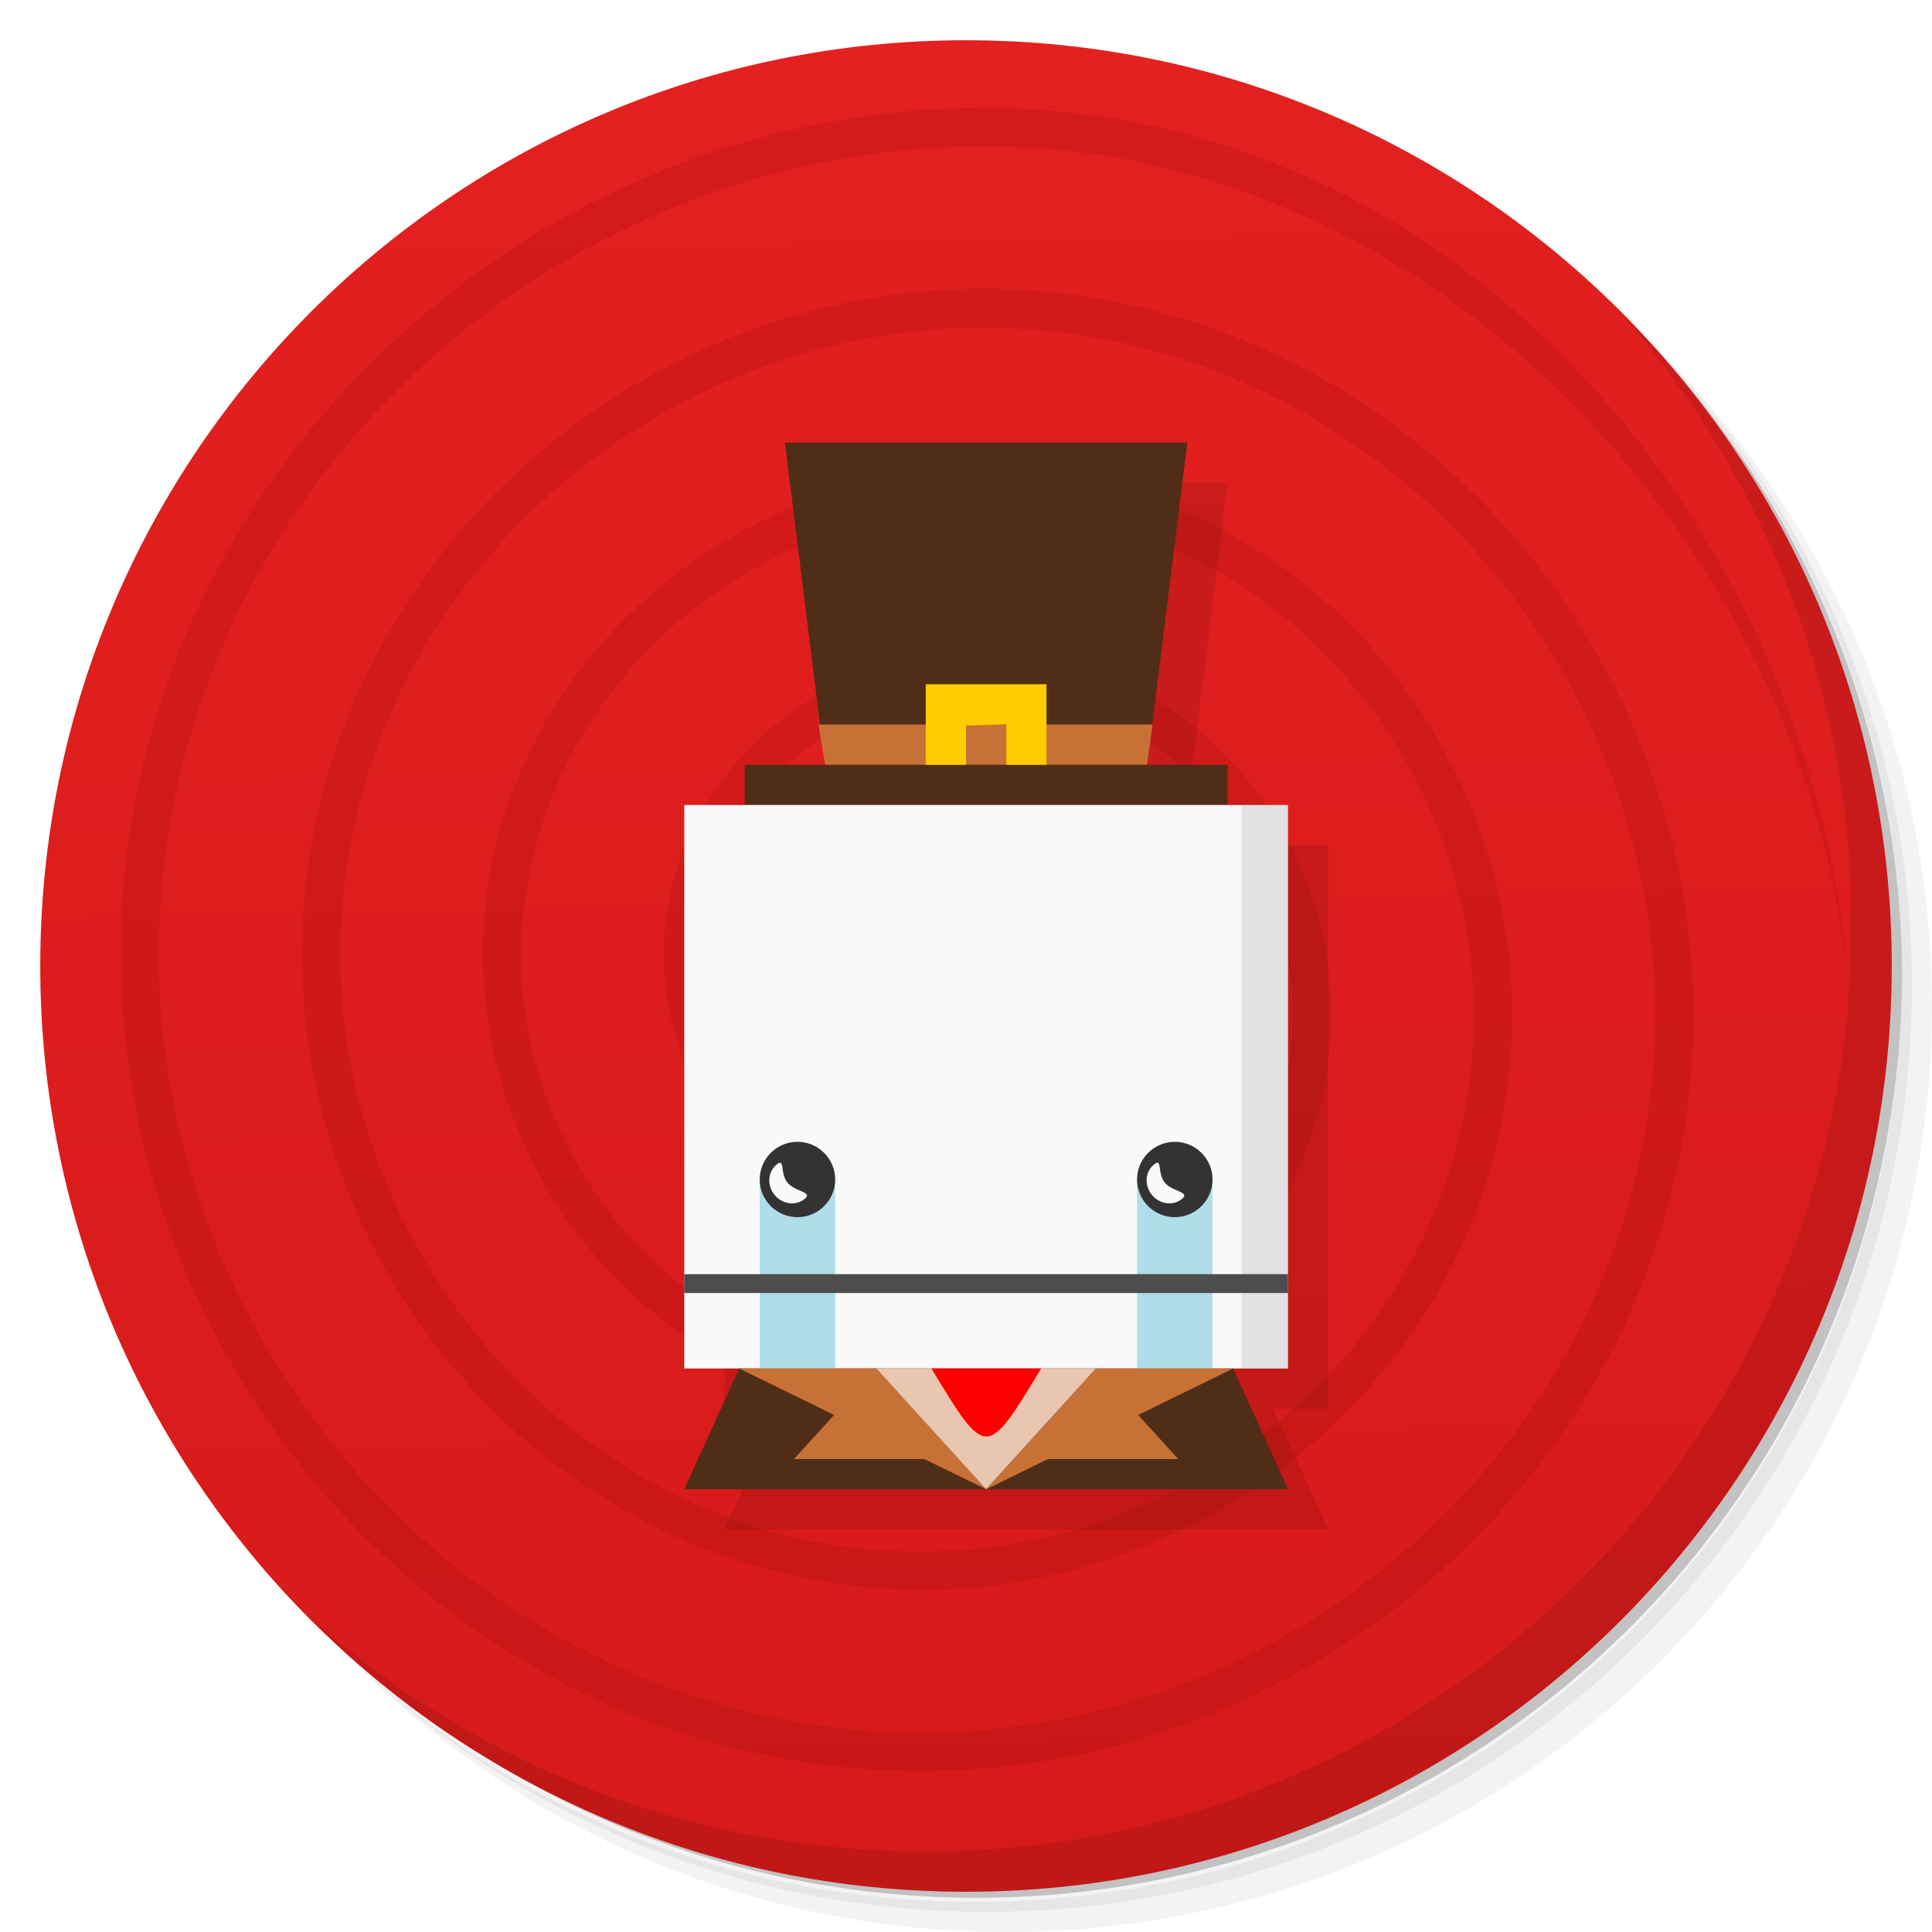 <svg xmlns="http://www.w3.org/2000/svg" viewBox="0 0 48 48">
  <defs>
    <linearGradient id="a" x1="24" y1="1" x2="24.817" y2="47.15" gradientUnits="userSpaceOnUse">
      <stop stop-color="#e42020"/>
      <stop offset="1" stop-color="#d61a1a"/>
    </linearGradient>
  </defs>
  <path d="M36.31 5c5.859 4.062 9.688 10.831 9.688 18.5 0 12.426-10.07 22.5-22.5 22.5-7.669 0-14.438-3.828-18.5-9.688a23.24 23.24 0 0 0 3.781 4.969 22.923 22.923 0 0 0 15.469 5.969c12.703 0 23-10.298 23-23a22.92 22.92 0 0 0-5.969-15.469A23.216 23.216 0 0 0 36.31 5zm4.969 3.781A22.911 22.911 0 0 1 47.498 24.5c0 12.703-10.297 23-23 23a22.909 22.909 0 0 1-15.719-6.219C12.939 45.425 18.662 48 24.998 48c12.703 0 23-10.298 23-23 0-6.335-2.575-12.06-6.719-16.219z" opacity=".05"/>
  <path d="M41.28 8.781a22.923 22.923 0 0 1 5.969 15.469c0 12.703-10.297 23-23 23A22.92 22.92 0 0 1 8.78 41.281 22.911 22.911 0 0 0 24.499 47.5c12.703 0 23-10.298 23-23A22.909 22.909 0 0 0 41.28 8.781z" opacity=".1"/>
  <path d="M31.25 2.375C39.865 5.529 46 13.792 46 23.505c0 12.426-10.07 22.5-22.5 22.5-9.708 0-17.971-6.135-21.12-14.75a23 23 0 0 0 44.875-7 23 23 0 0 0-16-21.875z" opacity=".2"/>
  <path d="M24 1c12.703 0 23 10.297 23 23S36.703 47 24 47 1 36.703 1 24 11.297 1 24 1z" fill="url(#a)"/>
  <path d="M10.613 7.747c-4.207 3.513-7.104 8.595-7.554 14.408-.844 10.915 7.394 20.963 18.413 21.792 10.306.775 19.796-7.01 20.554-17.421.706-9.697-6.628-18.628-16.43-19.316-9.09-.638-17.442 6.268-18.06 15.461-.569 8.478 5.866 16.252 14.451 16.798 7.869.501 15.09-5.483 15.56-13.46.432-7.259-5.099-13.919-12.468-14.322-6.65-.364-12.735 4.739-13.07 11.5-.296 6.04 4.337 11.546 10.49 11.804 5.43.227 10.383-3.952 10.566-9.498.159-4.82-3.568-9.221-8.507-9.328-4.21-.092-8.04 3.206-8.07 7.539-.024 3.599 2.82 6.887 6.547 6.834 2.988-.042 5.719-2.456 5.577-5.579-.108-2.377-2.09-4.565-4.611-4.32l-.042-.005a3.59 3.59 0 0 0-2.257 1.156c-.588.648-.937 1.554-.746 2.515.115.58.433 1.118.922 1.486.488.367 1.217.547 1.87.228.39-.191.584-.511.696-.902a.925.925 0 0 0-.052-.687c-.125-.249-.422-.408-.697-.439l-.084.949c.061.007-.026-.011-.056-.07-.03-.059-.027-.057-.042-.005-.03.105-.216.316-.182.299-.312.152-.598.072-.879-.14a1.58 1.58 0 0 1-.561-.892c-.128-.644.087-1.246.508-1.711a2.649 2.649 0 0 1 1.668-.838c1.919-.186 3.497 1.548 3.582 3.419.115 2.539-2.135 4.543-4.615 4.578l-.084-.009c-3.112-.008-5.548-2.789-5.528-5.848.026-3.766 3.399-6.684 7.095-6.603 4.378.095 7.737 4.03 7.595 8.333-.165 4.989-4.658 8.792-9.571 8.586-5.599-.234-9.848-5.287-9.578-10.809.303-6.195 5.914-10.904 12.03-10.593l.042.005c6.819.373 11.958 6.588 11.556 13.327l-.005.042c-.466 7.399-7.194 12.963-14.518 12.51l-.023.019c-8.04-.512-14.09-7.87-13.558-15.826.581-8.648 8.475-15.13 17.04-14.531 9.258.65 16.214 9.09 15.546 18.26-.719 9.867-9.738 17.291-19.522 16.556C11.075 42.211 3.2 32.632 4.004 22.24 4.861 11.15 15 2.83 26.001 3.701c11.12.88 20.13 11.755 19.993 22.84v.008c.139-11.587-8.274-22.876-19.909-23.797l-.126-.014c-5.716-.417-11.175 1.523-15.35 5.01z" fill="maroon" opacity=".15" color="#000"/>
  <path d="M40.03 7.531A22.922 22.922 0 0 1 45.999 23c0 12.703-10.297 23-23 23A22.92 22.92 0 0 1 7.53 40.031C11.708 44.322 17.54 47 23.999 47c12.703 0 23-10.298 23-23 0-6.462-2.677-12.291-6.969-16.469z" opacity=".1"/>
  <g opacity=".1">
    <path d="M19.5 20h12v1h-12z"/>
    <path d="M20.5 11.994h10l-1 8.021h-8zM18 21h15v14H18z"/>
    <g>
      <path d="M19.364 35h12.273l1.364 3h-15z"/>
    </g>
  </g>
  <g>
    <g fill="#502d16">
      <path d="M18.5 19h12v1h-12z"/>
      <path d="M19.5 10.994h10l-1 8.021h-8z"/>
    </g>
    <path d="M20.335 18h8.302l-.137 1h-8z" fill="#c87137"/>
    <path d="M23 19v-2h3v2h-1v-1l-1 .027V19" fill="#fc0"/>
    <g>
      <path fill="#f9f9f9" d="M17 20h15v14H17z"/>
      <path opacity=".1" d="M30.846 20H32v14h-1.154z"/>
      <path fill="#afdde9" d="M18.875 29.31h1.875v4.687h-1.875zM28.25 29.31h1.875v4.687H28.25z"/>
      <path d="M17 31.656v.469h15v-.469z" fill="#4d4d4d" color="#000"/>
      <ellipse transform="matrix(.625 0 0 .234 30.75 24.156)" cx="-17.5" cy="22" rx="1.5" ry="4" fill="#333"/>
      <ellipse transform="matrix(.625 0 0 .234 40.125 24.156)" cx="-17.5" cy="22" rx="1.5" ry="4" fill="#333"/>
      <path d="M19.561 29.379c.193.236.649.228.43.408-.22.18-.554.135-.747-.1-.193-.236-.171-.572.049-.753.22-.18.076.209.269.445zM28.936 29.379c.193.236.649.228.43.408-.22.18-.554.135-.747-.1-.193-.236-.171-.572.049-.753.22-.18.076.209.269.445z" fill="#f9f9f9"/>
    </g>
    <g>
      <path d="M18.364 34h12.273l1.364 3h-15z" fill="#502d16"/>
      <path d="M21.773 34h-3.409l6.136 3zM27.23 34h3.409l-6.136 3z" fill="#c87137"/>
      <path d="M24.5 37l2.727-3h-5.455z" fill="#e9c6af"/>
      <path d="M23.14 34c1.364 2.25 1.364 2.25 2.727 0z" fill="red"/>
      <path d="M21.09 34.75l-1.364 1.5h3.409zM27.909 34.75l1.364 1.5h-3.409z" fill="#c87137"/>
    </g>
  </g>
</svg>
